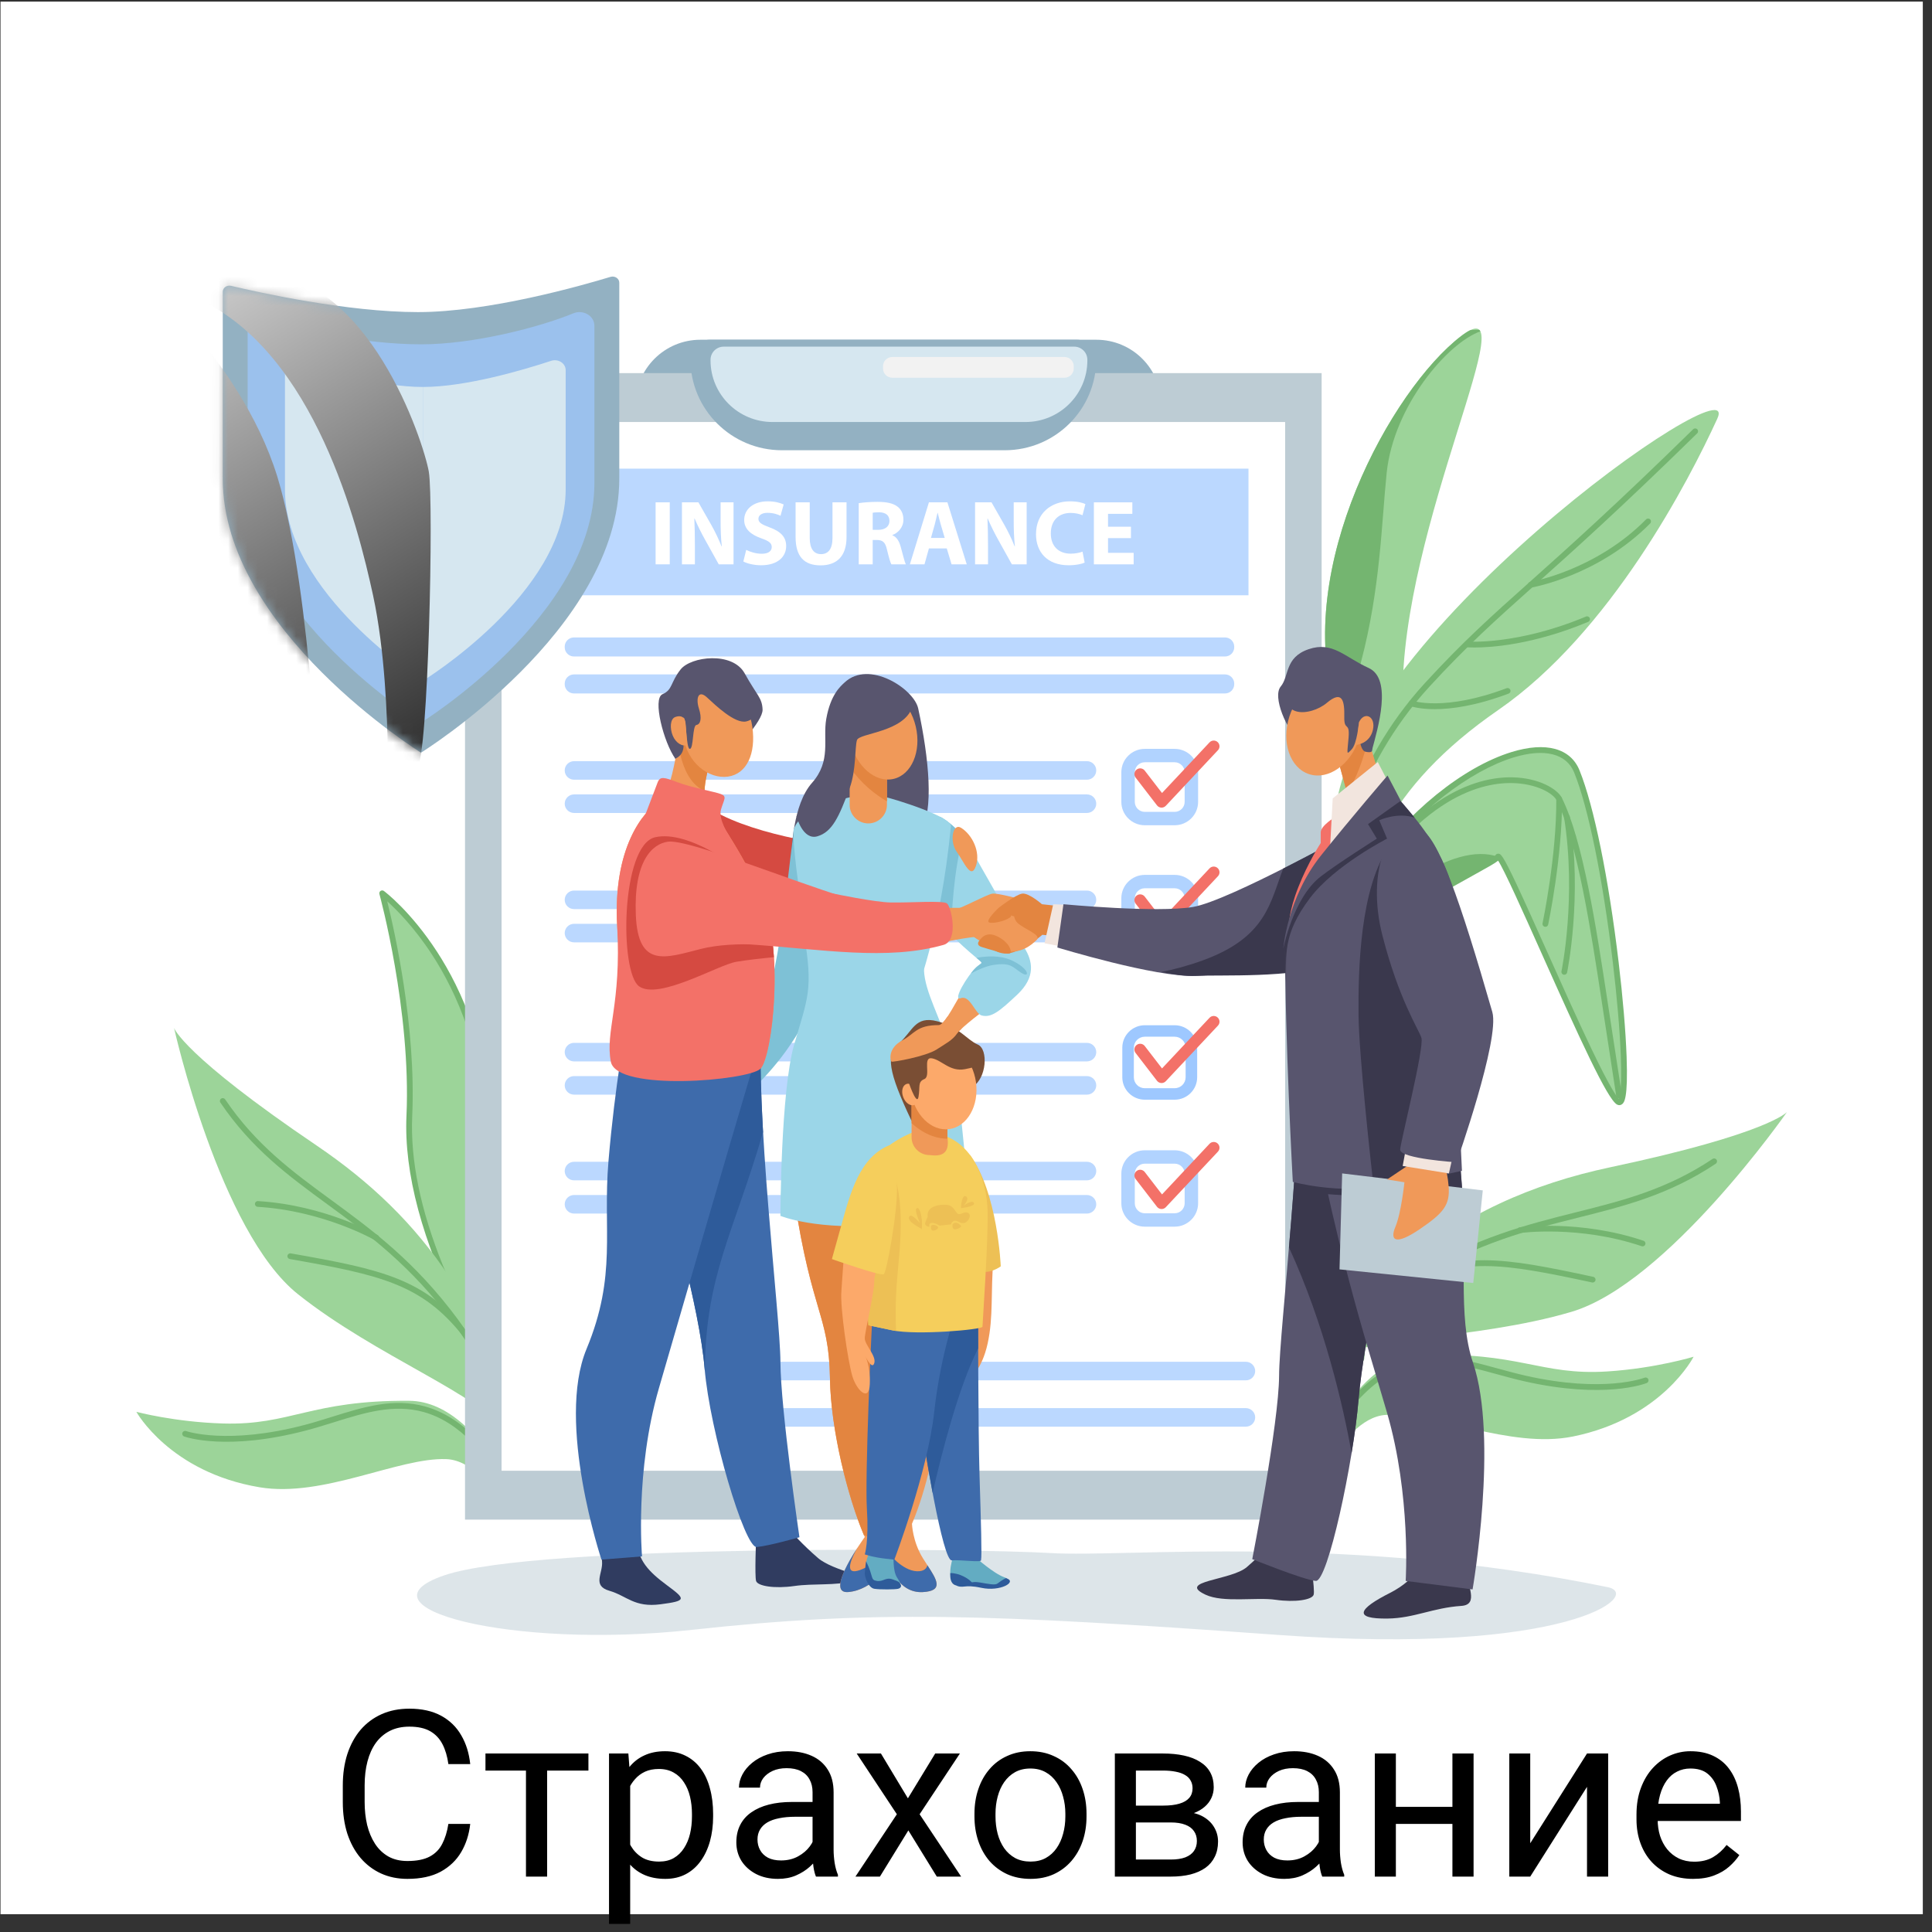 <svg width="199" height="199" viewBox="0 0 199 199" fill="none" xmlns="http://www.w3.org/2000/svg">
<rect x="0" y="0" width="199" height="199" fill="#333333" stroke="none"/>
<g clip-path="url(#clip0_897_23790)">
<path d="M198.053 0.167H0.053V197.167H198.053V0.167Z" fill="white"/>
<path d="M129.709 110.552C142.075 96.017 144.783 89.836 144.481 72.02C144.18 54.205 157.684 29.103 150.497 34.619C143.309 40.134 133.207 58.533 137.52 72.738C141.833 86.943 140.817 91.616 139.3 95.525C137.783 99.434 129.502 109.374 129.502 109.374L129.708 110.554L129.709 110.552Z" fill="#9CD499"/>
<path d="M137.252 100.941C137.292 100.882 137.333 100.822 137.372 100.763C137.968 99.33 140.985 91.937 141.24 88.484C141.524 84.652 138.177 75.782 140.182 68.201C142.187 60.62 142.294 53.915 142.83 48.708C143.539 41.834 149.086 35.33 152.481 34.13C152.45 34.069 152.414 34.019 152.372 33.977L151.464 33.997C151.196 34.123 150.875 34.328 150.497 34.618C143.309 40.133 133.207 58.532 137.52 72.737C141.833 86.942 140.817 91.615 139.3 95.524C138.891 96.578 137.989 98.073 136.891 99.691L137.251 100.942L137.252 100.941Z" fill="#74B570"/>
<path d="M127.408 130.956C136.014 110.514 137.326 102.958 137.507 84.674C137.688 66.389 179.809 36.734 176.887 43.122C173.966 49.51 165.868 65.161 154.336 73.123C142.805 81.086 139.689 89.357 138.721 98.776C137.753 108.194 129.732 128.452 129.732 128.452L127.662 131.911L127.408 130.957V130.956Z" fill="#9CD499"/>
<path d="M131.153 122.584C131.122 122.584 131.09 122.579 131.06 122.569C130.904 122.518 130.819 122.351 130.87 122.196C130.892 122.132 133.032 115.684 134.466 110.3C135.901 104.914 137.111 95.326 137.141 91.922C137.169 88.809 138.958 78.862 146.802 70.321C150.703 66.074 153.576 63.506 157.554 59.953C161.482 56.443 166.372 52.075 174.399 44.213C174.516 44.098 174.704 44.099 174.819 44.216C174.933 44.332 174.932 44.519 174.816 44.633C166.778 52.505 161.883 56.879 157.951 60.392C153.986 63.934 151.122 66.493 147.241 70.72C139.523 79.124 137.764 88.877 137.737 91.927C137.706 95.361 136.488 105.026 135.042 110.451C133.604 115.853 131.459 122.316 131.437 122.381C131.395 122.505 131.279 122.584 131.155 122.584H131.153Z" fill="#74B570"/>
<path d="M138.5 140.019C141.35 125.48 140.952 132.739 136.414 112.235C131.22 88.766 158.927 70.817 162.42 79.461C165.913 88.104 168.486 114.521 166.698 113.51C164.909 112.501 154.709 87.274 154.278 88.256C153.848 89.238 136.643 96.203 136.545 104.867C136.447 113.53 141.487 127.753 141.487 127.753L140.181 140.34L138.501 140.02L138.5 140.019Z" fill="#9CD499"/>
<path d="M140.213 140.251C140.194 140.251 140.176 140.249 140.158 140.246L138.478 139.926C138.401 139.911 138.332 139.866 138.288 139.801C138.243 139.736 138.227 139.656 138.242 139.579C138.572 137.899 138.863 136.486 139.098 135.35C139.943 131.252 139.88 127.372 138.908 123.71C138.247 121.219 137.342 117.808 136.124 112.299C135.21 108.168 135.255 103.976 136.259 99.839C137.144 96.192 138.748 92.663 141.025 89.349C144.931 83.666 150.692 78.998 155.706 77.457C159.225 76.376 161.773 77.066 162.695 79.351C164.18 83.026 165.685 90.409 166.722 99.102C167.156 102.748 167.448 106.203 167.544 108.83C167.704 113.19 167.279 113.56 167.098 113.717C166.941 113.854 166.736 113.873 166.551 113.768C165.553 113.205 162.711 106.978 158.806 98.243C156.906 93.992 154.945 89.606 154.312 88.651C153.981 88.922 153.288 89.31 151.928 90.061C147.055 92.751 136.915 98.347 136.84 104.87C136.744 113.381 141.716 127.513 141.766 127.655C141.78 127.696 141.785 127.74 141.781 127.784L140.51 139.987C140.501 140.07 140.459 140.145 140.392 140.194C140.34 140.232 140.278 140.252 140.214 140.252L140.213 140.251ZM138.882 139.401L139.951 139.605L141.183 127.788C140.818 126.742 136.151 113.184 136.245 104.863C136.323 97.997 146.667 92.287 151.638 89.543C152.78 88.913 153.859 88.317 154.01 88.124C154.067 88.006 154.181 87.933 154.31 87.933C154.314 87.933 154.319 87.933 154.323 87.933C154.567 87.933 154.752 87.984 156.204 91.068C157.058 92.883 158.17 95.371 159.347 98.004C160.841 101.345 162.534 105.131 163.931 108.049C165.738 111.825 166.464 112.906 166.753 113.184C166.858 112.927 167.069 111.996 166.945 108.748C166.845 106.125 166.551 102.69 166.119 99.075C165.089 90.475 163.603 83.185 162.143 79.573C161.349 77.61 159.066 77.045 155.879 78.025C147.143 80.709 132.858 94.802 136.702 112.174C137.918 117.67 138.821 121.075 139.481 123.561C140.476 127.312 140.542 131.282 139.678 135.471C139.446 136.595 139.185 137.86 138.881 139.403L138.882 139.401Z" fill="#74B570"/>
<path d="M129.975 111.581L130.172 111.392C130.194 109.527 130.292 107.692 130.504 106.011C129.885 109.126 129.975 111.581 129.975 111.581Z" fill="#74B570"/>
<path d="M138.377 98.642C137.764 99.841 137.343 101.109 137.059 102.374C140.002 95.161 153.255 89.6 154.179 88.544L154.35 88.273C149.72 86.526 141.522 92.487 138.376 98.642H138.377Z" fill="#74B570"/>
<path d="M166.768 113.138C166.623 113.138 166.497 113.034 166.475 112.887L165.252 104.924C165.174 104.418 165.096 103.902 165.017 103.381C163.881 95.937 162.466 86.674 160.33 82.424C159.985 81.739 158.292 80.704 155.752 80.657C152.296 80.593 145.452 82.368 138.5 94.987C138.421 95.129 138.241 95.183 138.097 95.104C137.954 95.025 137.901 94.846 137.98 94.703C145.082 81.811 152.175 79.999 155.763 80.066C158.58 80.119 160.44 81.322 160.86 82.16C163.038 86.493 164.401 95.418 165.603 103.292C165.682 103.814 165.761 104.328 165.838 104.835L167.061 112.798C167.086 112.96 166.974 113.11 166.812 113.135C166.798 113.137 166.782 113.138 166.767 113.138H166.768Z" fill="#74B570"/>
<path d="M161.126 100.402C161.106 100.402 161.085 100.4 161.064 100.396C160.904 100.363 160.801 100.206 160.835 100.046C160.85 99.972 162.398 92.416 161.105 84.212C161.079 84.05 161.19 83.899 161.352 83.874C161.515 83.849 161.666 83.958 161.692 84.12C163.002 92.434 161.431 100.091 161.416 100.167C161.387 100.306 161.263 100.402 161.126 100.402Z" fill="#74B570"/>
<path d="M159.176 95.464C159.157 95.464 159.136 95.462 159.115 95.457C158.955 95.424 158.852 95.267 158.885 95.108C158.9 95.039 160.347 88.119 160.299 82.294C160.298 82.13 160.43 81.997 160.594 81.996C160.759 81.996 160.892 82.127 160.893 82.29C160.941 88.18 159.481 95.161 159.466 95.231C159.437 95.37 159.314 95.465 159.176 95.465V95.464Z" fill="#74B570"/>
<path d="M157.661 60.531C157.519 60.531 157.393 60.429 157.369 60.284C157.343 60.123 157.451 59.971 157.613 59.944C157.679 59.933 164.351 58.771 169.547 53.5C169.662 53.384 169.85 53.382 169.967 53.496C170.084 53.611 170.086 53.798 169.971 53.914C164.635 59.328 157.779 60.516 157.711 60.527C157.694 60.53 157.678 60.531 157.661 60.531Z" fill="#74B570"/>
<path d="M151.886 66.694C151.45 66.694 151.198 66.677 151.154 66.673C150.991 66.66 150.869 66.517 150.882 66.354C150.895 66.192 151.038 66.071 151.202 66.084C151.252 66.088 156.338 66.444 163.359 63.506C163.51 63.443 163.684 63.514 163.748 63.663C163.811 63.814 163.74 63.987 163.589 64.05C157.909 66.427 153.553 66.694 151.887 66.694H151.886Z" fill="#74B570"/>
<path d="M147.774 73.046C146.174 73.046 145.351 72.755 145.283 72.729C145.13 72.672 145.052 72.503 145.108 72.349C145.166 72.197 145.337 72.119 145.49 72.175C145.521 72.186 148.762 73.306 155.183 70.888C155.337 70.83 155.508 70.907 155.567 71.06C155.625 71.213 155.548 71.383 155.394 71.441C151.986 72.725 149.454 73.045 147.775 73.045L147.774 73.046Z" fill="#74B570"/>
<path d="M56.737 150.419C56.521 149.767 41.45 130.657 42.162 114.943C42.66 103.939 39.365 92.011 39.365 92.011C39.365 92.011 50.07 99.993 50.399 117.446C50.602 128.188 50.261 131.295 50.948 134.249C51.635 137.204 57.825 151.073 57.825 151.073L56.737 150.418V150.419Z" fill="#9CD499"/>
<path d="M57.826 151.37C57.773 151.37 57.72 151.356 57.672 151.327L56.584 150.672C56.527 150.638 56.483 150.586 56.461 150.524C56.414 150.43 56.117 150.006 55.773 149.515C54.234 147.319 50.629 142.173 47.456 135.81C43.482 127.838 41.601 120.812 41.867 114.929C42.357 104.101 39.114 92.208 39.081 92.089C39.047 91.966 39.095 91.837 39.2 91.766C39.305 91.696 39.443 91.698 39.545 91.774C39.656 91.857 42.295 93.85 45.01 98.023C47.51 101.867 50.526 108.356 50.698 117.441C50.766 121.074 50.773 123.812 50.778 126.01C50.788 130.3 50.793 132.258 51.24 134.182C51.913 137.076 58.036 150.815 58.099 150.953C58.151 151.071 58.121 151.209 58.024 151.295C57.968 151.344 57.898 151.369 57.828 151.369L57.826 151.37ZM56.456 150.512C56.456 150.512 56.458 150.517 56.459 150.52C56.458 150.517 56.456 150.514 56.456 150.512ZM56.964 150.21L57.174 150.337C55.804 147.241 51.255 136.871 50.661 134.317C50.199 132.328 50.194 130.349 50.184 126.013C50.179 123.815 50.172 121.081 50.104 117.452C49.935 108.52 46.977 102.144 44.526 98.369C42.688 95.538 40.852 93.704 39.885 92.836C40.628 95.833 42.875 105.768 42.459 114.956C42.049 124.009 46.692 135.523 56.26 149.177C56.7 149.806 56.883 150.07 56.964 150.21Z" fill="#74B570"/>
<path d="M51.876 147.456C52.444 148.483 52.942 150.255 53.363 152.266H54.362C50.907 135.386 43.676 125.481 32.584 117.971C18.847 108.672 17.928 105.884 17.928 105.884C17.928 105.884 22.615 126.873 30.69 133.305C38.764 139.737 49.874 143.839 51.877 147.456H51.876Z" fill="#9CD499"/>
<path d="M45.985 150.293C47.338 150.348 48.607 151.143 49.734 152.265H52.059C49.504 147.908 46.168 144.311 42.14 144.284C31.974 144.213 29.95 146.828 22.967 146.622C17.984 146.475 14.045 145.421 14.045 145.421C14.045 145.421 17.493 151.649 26.747 153.194C33.289 154.286 41.091 150.095 45.986 150.293H45.985Z" fill="#9CD499"/>
<path d="M54.668 154.348C54.533 154.348 54.41 154.255 54.379 154.118C52.773 147.052 50.107 140.866 46.672 136.229C42.3 130.329 37.935 127.133 33.715 124.043C29.712 121.112 25.933 118.344 22.699 113.567C22.607 113.433 22.644 113.248 22.779 113.158C22.915 113.067 23.1 113.103 23.191 113.237C26.367 117.928 30.108 120.667 34.066 123.567C38.322 126.684 42.724 129.907 47.149 135.88C50.683 140.648 53.31 146.74 54.957 153.988C54.994 154.147 54.893 154.305 54.734 154.342C54.712 154.346 54.689 154.349 54.668 154.349V154.348Z" fill="#74B570"/>
<path d="M53.721 155.538C53.616 155.538 53.514 155.482 53.46 155.385C50.278 149.586 47.16 146.428 43.645 145.444C40.545 144.576 37.539 145.514 34.356 146.508C33.453 146.79 32.52 147.081 31.584 147.328C23.384 149.494 19.144 148.022 18.967 147.959C18.813 147.903 18.734 147.733 18.789 147.581C18.845 147.427 19.016 147.348 19.169 147.403C19.211 147.418 23.432 148.87 31.43 146.757C32.353 146.513 33.281 146.224 34.177 145.943C37.446 144.923 40.533 143.959 43.804 144.875C47.483 145.905 50.717 149.155 53.98 155.102C54.058 155.245 54.005 155.425 53.861 155.503C53.815 155.528 53.767 155.539 53.719 155.539L53.721 155.538Z" fill="#74B570"/>
<path d="M38.765 127.781C38.715 127.781 38.663 127.768 38.615 127.741C38.563 127.71 33.322 124.714 26.537 124.305C26.373 124.295 26.248 124.155 26.258 123.992C26.268 123.829 26.41 123.704 26.573 123.715C33.505 124.133 38.862 127.199 38.916 127.229C39.057 127.311 39.105 127.492 39.022 127.633C38.967 127.728 38.868 127.78 38.766 127.78L38.765 127.781Z" fill="#74B570"/>
<path d="M47.926 137.741C47.838 137.741 47.751 137.703 47.693 137.628C43.474 132.27 39.173 131.32 29.849 129.683C29.687 129.655 29.579 129.502 29.608 129.34C29.637 129.179 29.791 129.072 29.953 129.101C39.433 130.765 43.808 131.733 48.161 137.264C48.262 137.392 48.239 137.578 48.11 137.678C48.056 137.721 47.992 137.741 47.927 137.741H47.926Z" fill="#74B570"/>
<path d="M125.961 155.433C137.489 132.74 149.651 123.669 165.901 120.222C182.151 116.776 184.062 114.541 184.062 114.541C184.062 114.541 171.75 132.212 161.831 135.131C151.913 138.051 140.069 137.671 136.841 140.268C133.612 142.864 127.686 154.355 127.686 154.355L125.688 155.91L125.96 155.432L125.961 155.433Z" fill="#9CD499"/>
<path d="M131.326 163.428C131.227 163.006 136.17 140.028 146.327 139.598C156.485 139.17 158.6 141.711 165.572 141.26C170.546 140.938 174.445 139.746 174.445 139.746C174.445 139.746 171.221 146.09 162.028 147.961C155.527 149.284 147.582 145.369 142.697 145.74C137.811 146.11 134.37 156.129 134.37 156.129L133.042 161.382L131.325 163.428H131.326Z" fill="#9CD499"/>
<path d="M126.59 154.348C126.549 154.348 126.507 154.34 126.468 154.322C126.318 154.255 126.252 154.08 126.319 153.931C126.336 153.893 128.066 150.115 131.289 145.47C134.267 141.178 139.169 135.24 145.614 131.328C151.98 127.462 157.279 126.133 162.404 124.848C167.172 123.652 171.674 122.522 176.396 119.373C176.533 119.282 176.717 119.318 176.808 119.454C176.899 119.59 176.863 119.773 176.727 119.864C171.92 123.07 167.369 124.211 162.549 125.42C157.468 126.695 152.214 128.014 145.924 131.832C139.573 135.69 134.73 141.554 131.786 145.796C128.589 150.4 126.878 154.138 126.861 154.175C126.811 154.284 126.703 154.349 126.59 154.349V154.348Z" fill="#74B570"/>
<path d="M132.672 156.818C132.635 156.818 132.599 156.811 132.563 156.797C132.411 156.737 132.335 156.566 132.396 156.414C135.882 147.632 139.403 142.646 143.478 140.722C147.126 139 150.632 139.96 154.342 140.976C155.248 141.224 156.186 141.48 157.116 141.692C165.207 143.527 169.352 141.923 169.392 141.906C169.545 141.845 169.718 141.918 169.779 142.069C169.841 142.221 169.767 142.393 169.615 142.455C169.441 142.524 165.256 144.145 156.984 142.269C156.041 142.056 155.098 141.797 154.185 141.547C150.583 140.561 147.182 139.63 143.732 141.257C139.801 143.112 136.375 147.997 132.947 156.632C132.901 156.748 132.789 156.819 132.671 156.819L132.672 156.818Z" fill="#74B570"/>
<path d="M169.189 128.377C169.157 128.377 169.126 128.372 169.094 128.361C162.656 126.188 156.666 126.992 156.606 127.001C156.444 127.023 156.293 126.911 156.27 126.75C156.248 126.588 156.361 126.438 156.523 126.416C156.584 126.407 162.708 125.582 169.285 127.802C169.44 127.854 169.524 128.022 169.471 128.176C169.43 128.299 169.314 128.377 169.19 128.377H169.189Z" fill="#74B570"/>
<path d="M144.301 132.781C144.198 132.781 144.098 132.728 144.043 132.632C143.962 132.49 144.011 132.31 144.154 132.229C150.284 128.746 154.702 129.494 164.111 131.518C164.272 131.553 164.374 131.71 164.339 131.87C164.304 132.029 164.147 132.131 163.986 132.096C154.73 130.106 150.389 129.368 144.448 132.743C144.401 132.77 144.351 132.782 144.301 132.783V132.781Z" fill="#74B570"/>
<path d="M65.473 41.634H119.601C119.601 37.967 116.613 34.994 112.927 34.994H72.147C68.462 34.994 65.474 37.967 65.474 41.634H65.473Z" fill="#93B1C2"/>
<path d="M136.132 38.432H47.898V156.524H136.132V38.432Z" fill="#BDCCD4"/>
<path d="M132.371 43.468H51.662V151.489H132.371V43.468Z" fill="white"/>
<path opacity="0.7" d="M59.119 65.658H126.176C126.703 65.658 127.129 66.084 127.129 66.607V66.672C127.129 67.196 126.702 67.62 126.176 67.62H59.119C58.593 67.62 58.166 67.195 58.166 66.672V66.607C58.166 66.083 58.594 65.658 59.119 65.658Z" fill="#9EC8FF"/>
<path opacity="0.7" d="M59.119 69.466H126.176C126.703 69.466 127.129 69.892 127.129 70.415V70.48C127.129 71.004 126.702 71.428 126.176 71.428H59.119C58.593 71.428 58.166 71.003 58.166 70.48V70.415C58.166 69.891 58.594 69.466 59.119 69.466Z" fill="#9EC8FF"/>
<path opacity="0.7" d="M111.956 80.312H59.126C58.598 80.312 58.166 79.882 58.166 79.356C58.166 78.831 58.599 78.401 59.126 78.401H111.956C112.484 78.401 112.916 78.831 112.916 79.356C112.916 79.882 112.483 80.312 111.956 80.312Z" fill="#9EC8FF"/>
<path opacity="0.7" d="M111.956 83.737H59.126C58.598 83.737 58.166 83.306 58.166 82.781C58.166 82.256 58.599 81.826 59.126 81.826H111.956C112.484 81.826 112.916 82.256 112.916 82.781C112.916 83.306 112.483 83.737 111.956 83.737Z" fill="#9EC8FF"/>
<path opacity="0.7" d="M111.956 93.64H59.126C58.598 93.64 58.166 93.21 58.166 92.684C58.166 92.159 58.599 91.729 59.126 91.729H111.956C112.484 91.729 112.916 92.159 112.916 92.684C112.916 93.21 112.483 93.64 111.956 93.64Z" fill="#9EC8FF"/>
<path opacity="0.7" d="M111.956 97.064H59.126C58.598 97.064 58.166 96.633 58.166 96.108C58.166 95.583 58.599 95.153 59.126 95.153H111.956C112.484 95.153 112.916 95.583 112.916 96.108C112.916 96.633 112.483 97.064 111.956 97.064Z" fill="#9EC8FF"/>
<path opacity="0.7" d="M111.956 109.327H59.126C58.598 109.327 58.166 108.897 58.166 108.372C58.166 107.847 58.599 107.416 59.126 107.416H111.956C112.484 107.416 112.916 107.847 112.916 108.372C112.916 108.897 112.483 109.327 111.956 109.327Z" fill="#9EC8FF"/>
<path opacity="0.7" d="M111.956 112.751H59.126C58.598 112.751 58.166 112.32 58.166 111.795C58.166 111.27 58.599 110.84 59.126 110.84H111.956C112.484 110.84 112.916 111.27 112.916 111.795C112.916 112.32 112.483 112.751 111.956 112.751Z" fill="#9EC8FF"/>
<path opacity="0.7" d="M111.956 121.577H59.126C58.598 121.577 58.166 121.146 58.166 120.621C58.166 120.096 58.599 119.666 59.126 119.666H111.956C112.484 119.666 112.916 120.096 112.916 120.621C112.916 121.146 112.483 121.577 111.956 121.577Z" fill="#9EC8FF"/>
<path opacity="0.7" d="M111.956 125H59.126C58.598 125 58.166 124.57 58.166 124.045C58.166 123.52 58.599 123.089 59.126 123.089H111.956C112.484 123.089 112.916 123.52 112.916 124.045C112.916 124.57 112.483 125 111.956 125Z" fill="#9EC8FF"/>
<path opacity="0.7" d="M128.327 142.178H75.497C74.969 142.178 74.537 141.747 74.537 141.222C74.537 140.697 74.97 140.267 75.497 140.267H128.327C128.855 140.267 129.287 140.697 129.287 141.222C129.287 141.747 128.854 142.178 128.327 142.178Z" fill="#9EC8FF"/>
<path opacity="0.7" d="M128.327 146.95H75.497C74.969 146.95 74.537 146.52 74.537 145.995C74.537 145.47 74.97 145.039 75.497 145.039H128.327C128.855 145.039 129.287 145.47 129.287 145.995C129.287 146.52 128.854 146.95 128.327 146.95Z" fill="#9EC8FF"/>
<g opacity="0.8">
<path d="M120.989 85.003H117.92C116.585 85.003 115.5 83.924 115.5 82.596V79.543C115.5 78.215 116.585 77.135 117.92 77.135H120.989C122.323 77.135 123.408 78.215 123.408 79.543V82.596C123.408 83.924 122.323 85.003 120.989 85.003ZM117.92 78.514C117.349 78.514 116.886 78.975 116.886 79.543V82.596C116.886 83.163 117.349 83.624 117.92 83.624H120.989C121.559 83.624 122.022 83.163 122.022 82.596V79.543C122.022 78.975 121.559 78.514 120.989 78.514H117.92Z" fill="#9EC8FF"/>
</g>
<g opacity="0.8">
<path d="M120.989 97.982H117.92C116.585 97.982 115.5 96.902 115.5 95.575V92.521C115.5 91.193 116.585 90.114 117.92 90.114H120.989C122.323 90.114 123.408 91.193 123.408 92.521V95.575C123.408 96.902 122.323 97.982 120.989 97.982ZM117.92 91.493C117.349 91.493 116.886 91.954 116.886 92.521V95.575C116.886 96.142 117.349 96.603 117.92 96.603H120.989C121.559 96.603 122.022 96.142 122.022 95.575V92.521C122.022 91.954 121.559 91.493 120.989 91.493H117.92Z" fill="#9EC8FF"/>
</g>
<path d="M119.646 83.187C119.636 83.187 119.627 83.187 119.617 83.187C119.443 83.178 119.28 83.094 119.174 82.957L116.969 80.093C116.769 79.834 116.818 79.463 117.078 79.265C117.339 79.066 117.711 79.115 117.911 79.374L119.69 81.683L124.583 76.467C124.806 76.229 125.183 76.216 125.422 76.439C125.662 76.662 125.675 77.036 125.451 77.274L120.079 83C119.966 83.12 119.809 83.188 119.645 83.188L119.646 83.187Z" fill="#F37168"/>
<path d="M119.646 96.165C119.636 96.165 119.627 96.165 119.617 96.165C119.443 96.157 119.28 96.073 119.174 95.935L116.969 93.072C116.769 92.812 116.818 92.441 117.078 92.243C117.339 92.045 117.711 92.094 117.911 92.353L119.69 94.661L124.583 89.446C124.806 89.207 125.183 89.195 125.422 89.417C125.662 89.64 125.675 90.014 125.451 90.252L120.079 95.978C119.966 96.099 119.809 96.166 119.645 96.166L119.646 96.165Z" fill="#F37168"/>
<path d="M120.989 113.272H117.92C116.641 113.272 115.6 112.237 115.6 110.963V107.91C115.6 106.637 116.64 105.601 117.92 105.601H120.989C122.268 105.601 123.31 106.636 123.31 107.91V110.963C123.31 112.236 122.269 113.272 120.989 113.272ZM117.92 106.783C117.295 106.783 116.788 107.288 116.788 107.91V110.963C116.788 111.585 117.295 112.09 117.92 112.09H120.989C121.614 112.09 122.122 111.585 122.122 110.963V107.91C122.122 107.288 121.614 106.783 120.989 106.783H117.92Z" fill="#9EC8FF"/>
<g opacity="0.8">
<path d="M120.989 126.349H117.92C116.585 126.349 115.5 125.269 115.5 123.941V120.888C115.5 119.56 116.585 118.481 117.92 118.481H120.989C122.323 118.481 123.408 119.56 123.408 120.888V123.941C123.408 125.269 122.323 126.349 120.989 126.349ZM117.92 119.86C117.349 119.86 116.886 120.321 116.886 120.888V123.941C116.886 124.509 117.349 124.97 117.92 124.97H120.989C121.559 124.97 122.022 124.509 122.022 123.941V120.888C122.022 120.321 121.559 119.86 120.989 119.86H117.92Z" fill="#9EC8FF"/>
</g>
<path d="M119.646 111.554C119.636 111.554 119.627 111.554 119.617 111.554C119.443 111.545 119.28 111.462 119.174 111.324L116.969 108.46C116.769 108.201 116.818 107.83 117.078 107.632C117.339 107.434 117.711 107.482 117.911 107.741L119.69 110.05L124.583 104.834C124.806 104.596 125.183 104.583 125.422 104.806C125.662 105.029 125.675 105.403 125.451 105.641L120.079 111.367C119.966 111.487 119.809 111.555 119.645 111.555L119.646 111.554Z" fill="#F37168"/>
<path d="M119.646 124.532C119.636 124.532 119.627 124.532 119.617 124.532C119.443 124.524 119.28 124.44 119.174 124.302L116.969 121.439C116.769 121.179 116.818 120.808 117.078 120.61C117.339 120.411 117.711 120.46 117.911 120.719L119.69 123.028L124.583 117.813C124.806 117.574 125.183 117.562 125.422 117.784C125.662 118.007 125.675 118.381 125.451 118.619L120.079 124.345C119.966 124.465 119.809 124.533 119.645 124.533L119.646 124.532Z" fill="#F37168"/>
<path d="M103.486 46.377H80.546C75.338 46.377 71.115 42.176 71.115 36.994C71.115 35.888 72.015 34.993 73.126 34.993H110.905C112.016 34.993 112.916 35.888 112.916 36.994C112.916 42.176 108.694 46.377 103.485 46.377H103.486Z" fill="#93B1C2"/>
<path d="M74.547 35.704H110.64C111.392 35.704 112.001 36.311 112.001 37.059V37.119C112.001 40.623 109.142 43.468 105.62 43.468H79.567C76.045 43.468 73.186 40.623 73.186 37.119V37.059C73.186 36.311 73.795 35.705 74.546 35.705L74.547 35.704Z" fill="#D6E7F0"/>
<path opacity="0.7" d="M128.597 48.272H55.434V61.315H128.597V48.272Z" fill="#9EC8FF"/>
<path d="M68.987 51.741V58.128H67.529V51.741H68.987Z" fill="white"/>
<path d="M70.242 58.128V51.741H71.937L73.271 54.081C73.652 54.754 74.033 55.55 74.318 56.27H74.347C74.252 55.427 74.223 54.564 74.223 53.608V51.741H75.556V58.128H74.033L72.662 55.664C72.281 54.982 71.862 54.157 71.547 53.409L71.518 53.418C71.556 54.262 71.576 55.162 71.576 56.205V58.129H70.242V58.128Z" fill="white"/>
<path d="M76.862 56.64C77.252 56.839 77.852 57.038 78.472 57.038C79.138 57.038 79.491 56.764 79.491 56.347C79.491 55.93 79.186 55.721 78.415 55.447C77.347 55.077 76.653 54.489 76.653 53.561C76.653 52.472 77.567 51.638 79.081 51.638C79.805 51.638 80.338 51.789 80.719 51.96L80.396 53.125C80.138 53.002 79.681 52.822 79.052 52.822C78.424 52.822 78.119 53.106 78.119 53.437C78.119 53.845 78.481 54.024 79.31 54.337C80.443 54.754 80.977 55.342 80.977 56.242C80.977 57.313 80.148 58.223 78.386 58.223C77.652 58.223 76.929 58.034 76.566 57.835L76.861 56.641L76.862 56.64Z" fill="white"/>
<path d="M83.404 51.741V55.418C83.404 56.517 83.823 57.077 84.567 57.077C85.31 57.077 85.748 56.546 85.748 55.418V51.741H87.195V55.323C87.195 57.294 86.195 58.233 84.519 58.233C82.843 58.233 81.947 57.343 81.947 55.305V51.742H83.404V51.741Z" fill="white"/>
<path d="M88.453 51.827C88.919 51.751 89.615 51.694 90.387 51.694C91.339 51.694 92.005 51.836 92.463 52.196C92.844 52.499 93.053 52.945 93.053 53.533C93.053 54.347 92.472 54.907 91.919 55.106V55.134C92.367 55.315 92.614 55.741 92.776 56.328C92.977 57.048 93.176 57.883 93.3 58.129H91.814C91.709 57.949 91.557 57.427 91.367 56.641C91.195 55.846 90.919 55.628 90.328 55.618H89.89V58.129H88.451V51.827H88.453ZM89.892 54.575H90.463C91.186 54.575 91.615 54.214 91.615 53.656C91.615 53.069 91.215 52.774 90.548 52.765C90.196 52.765 89.996 52.794 89.891 52.813V54.575H89.892Z" fill="white"/>
<path d="M95.681 56.489L95.224 58.128H93.719L95.681 51.741H97.586L99.577 58.128H98.014L97.519 56.489H95.681ZM97.309 55.408L96.909 54.053C96.796 53.673 96.681 53.2 96.586 52.821H96.567C96.472 53.2 96.377 53.682 96.272 54.053L95.891 55.408H97.311H97.309Z" fill="white"/>
<path d="M100.434 58.128V51.741H102.128L103.462 54.081C103.843 54.754 104.224 55.55 104.509 56.27H104.538C104.443 55.427 104.414 54.564 104.414 53.608V51.741H105.748V58.128H104.224L102.853 55.664C102.472 54.982 102.053 54.157 101.738 53.409L101.71 53.418C101.747 54.262 101.767 55.162 101.767 56.205V58.129H100.434V58.128Z" fill="white"/>
<path d="M111.72 57.949C111.454 58.081 110.854 58.223 110.073 58.223C107.853 58.223 106.711 56.849 106.711 55.03C106.711 52.85 108.273 51.638 110.216 51.638C110.968 51.638 111.539 51.789 111.797 51.922L111.502 53.069C111.207 52.946 110.797 52.832 110.283 52.832C109.13 52.832 108.236 53.524 108.236 54.945C108.236 56.225 108.998 57.029 110.293 57.029C110.731 57.029 111.216 56.935 111.503 56.821L111.721 57.949H111.72Z" fill="white"/>
<path d="M116.491 55.428H114.129V56.944H116.768V58.129H112.672V51.742H116.634V52.927H114.129V54.254H116.491V55.429V55.428Z" fill="white"/>
<path d="M109.645 36.772H91.906C91.38 36.772 90.953 37.197 90.953 37.721V37.958C90.953 38.482 91.38 38.907 91.906 38.907H109.645C110.172 38.907 110.599 38.482 110.599 37.958V37.721C110.599 37.197 110.172 36.772 109.645 36.772Z" fill="#F2F2F2"/>
<path opacity="0.5" d="M165.591 163.479C138.504 157.935 116.01 160.441 108.224 159.968C100.438 159.496 55.306 159.016 45.771 162.26C36.236 165.504 52.462 169.931 71.285 167.876C90.108 165.82 101.685 166.237 131.652 168.401C161.619 170.564 169.294 164.238 165.591 163.479Z" fill="#BDCCD4"/>
<path d="M72.606 82.941C76.672 85.862 85.407 87.136 88.192 87.286C90.978 87.435 86.646 95.077 86.646 95.077C86.646 95.077 79.157 95.976 75.618 95.077C72.078 94.178 72.606 82.941 72.606 82.941Z" fill="#D54A41"/>
<path d="M65.628 158.708C65.678 160.706 66.823 161.894 68.69 163.278C70.648 164.728 70.748 164.888 68.038 165.244C65.327 165.601 64.574 164.378 62.767 163.853C60.96 163.328 62.114 162.055 62.013 160.856C61.913 159.658 61.742 157.71 61.742 157.71L65.628 158.709V158.708Z" fill="#303C60"/>
<path d="M81.441 157.709C81.441 157.709 82.646 159.097 84.253 160.476C85.86 161.855 89.926 162.325 87.968 162.839C86.01 163.353 83.816 163.075 81.801 163.364C79.785 163.653 78.028 163.373 77.877 162.839C77.727 162.305 77.877 158.509 77.877 158.509L81.441 157.71V157.709Z" fill="#303C60"/>
<path d="M86.989 70.302C89.508 67.922 94.141 70.956 94.577 72.974C95.701 78.164 96.198 83.53 94.831 85.639C93.463 87.747 81.288 89.073 81.437 88.325C81.585 87.576 81.619 82.918 83.636 80.64C85.652 78.362 84.736 76.161 85.105 74.057C85.549 71.527 86.584 70.683 86.988 70.302H86.989Z" fill="#58556E"/>
<path d="M81.785 85.472C80.927 91.52 80.098 102.907 77.614 105.68C75.129 108.451 73.746 115.062 73.746 115.062C73.746 115.062 81.776 110.698 85.063 99.971C86.093 96.605 83.578 88.747 82.968 87.998C82.358 87.248 81.785 85.471 81.785 85.471V85.472Z" fill="#7EC1D6"/>
<path d="M99.187 102.082C98.691 102.682 97.362 105.587 96.687 105.587C94.391 105.587 94.221 106.483 92.976 107.139C91.376 107.982 91.715 109.275 91.828 109.35C91.94 109.424 95.345 108.831 96.488 108.09C97.438 107.474 98.112 107.139 98.574 106.465C99.038 105.79 101.656 103.842 101.656 103.842L99.187 102.082Z" fill="#F09959"/>
<path d="M96.863 84.141C99.186 85.538 99.613 86.836 101.897 90.782C104.181 94.728 104.583 96.152 105.486 97.575C106.39 98.998 106.691 100.646 104.783 102.445C102.96 104.163 102.11 104.863 101.11 104.595C100.437 104.414 99.904 102.461 98.968 102.815C98.031 103.169 99.688 100.422 100.541 99.647C101.006 99.226 101.193 99.258 101.043 99.065C100.892 98.873 98.031 96.751 95.646 93.678C93.261 90.607 96.862 84.141 96.862 84.141L96.863 84.141Z" fill="#9BD6E8"/>
<path d="M104.156 98.899C103.026 98.393 101.613 98.465 100.575 98.661C100.842 98.885 101.01 99.024 101.044 99.066C101.194 99.258 101.006 99.226 100.542 99.648C100.377 99.798 100.182 100.021 99.982 100.281C100.773 99.864 101.64 99.489 102.35 99.386C104.156 99.124 104.27 99.611 105.211 100.211C106.152 100.81 106.002 99.724 104.156 98.9V98.899Z" fill="#7EC1D6"/>
<path d="M99.2 86.233C98.577 85.386 97.915 84.774 96.864 84.142C96.864 84.142 93.264 90.608 95.648 93.68C96.405 94.655 97.21 95.534 97.96 96.287C98.009 94.217 98.228 89.591 99.2 86.233Z" fill="#7EC1D6"/>
<path d="M88.021 82.005C84.908 82.704 82.397 83.618 81.754 85.414C81.442 86.286 83.248 100.672 85.055 102.27C88.543 105.356 94.291 102.47 94.291 102.47C94.291 102.47 96.902 96.003 97.938 85.145C98.207 84.166 91.983 82.243 90.979 82.043C89.975 81.844 88.022 82.006 88.022 82.006L88.021 82.005Z" fill="#9BD6E8"/>
<path d="M89.07 158.32C89.07 158.32 84.805 164.192 87.365 163.985C89.925 163.777 91.596 161.155 91.596 161.155C91.596 161.155 92.486 164.128 95.045 163.99C97.605 163.852 96.16 162.293 95.045 160.475C93.99 158.757 93.935 156.956 93.935 156.956L89.069 158.32H89.07Z" fill="#F09959"/>
<path d="M89.436 84.814C88.38 84.814 87.516 83.954 87.516 82.903V75.786C87.516 74.735 88.38 73.876 89.436 73.876C90.493 73.876 91.356 74.736 91.356 75.786V82.903C91.356 83.954 90.492 84.814 89.436 84.814Z" fill="#F09959"/>
<path d="M89.436 73.876C88.38 73.876 87.516 74.736 87.516 75.786V79.008C88.759 80.783 90.214 81.88 91.356 82.532V75.786C91.356 74.735 90.492 73.876 89.436 73.876Z" fill="#E38540"/>
<path d="M94.325 74.832C94.925 77.379 93.903 79.794 92.042 80.228C90.181 80.662 88.186 78.951 87.586 76.405C86.986 73.859 88.008 71.444 89.869 71.01C91.73 70.575 93.725 72.287 94.325 74.832Z" fill="#F09959"/>
<path d="M85.487 101.414C85.487 101.414 79.501 105.908 81.421 120.629C83.34 135.35 85.374 134.9 85.487 141.979C85.599 149.058 88.649 158.834 90.456 160.745C92.263 162.655 96.701 152.415 96.701 143.324C96.701 138.013 96.704 135.461 97.946 127.146C99.188 118.83 98.927 106.694 93.957 101.413C88.987 96.131 85.487 101.413 85.487 101.413V101.414Z" fill="#F09959"/>
<path d="M90.336 134.334C90.331 130.85 89.171 123.447 89.436 113.212L81.801 123.336C83.601 135.321 85.383 135.363 85.487 141.979C85.573 147.343 87.345 154.255 88.984 158.12C90.049 158.5 90.765 158.947 90.955 159.508C91.209 160.258 91.377 160.675 91.477 160.795C91.513 160.773 91.549 160.747 91.586 160.719C91.673 160.092 91.217 156.893 90.716 152.238C89.87 144.369 90.341 137.816 90.336 134.333V134.334Z" fill="#E38540"/>
<path d="M82.798 96.156C83.793 101.975 83.196 102.762 81.8 107.594C80.406 112.426 80.387 125.237 80.387 125.237C80.387 125.237 84.171 126.81 91.493 126.136C98.815 125.462 99.831 124.675 99.831 124.675C99.831 124.675 98.999 112.202 97.946 108.494C96.894 104.785 95.25 102.25 95.168 99.865C95.087 97.481 82.798 96.156 82.798 96.156V96.156Z" fill="#9BD6E8"/>
<path d="M87.365 163.985C89.925 163.777 91.596 161.155 91.596 161.155C91.596 161.155 92.485 164.128 95.045 163.99C97.243 163.871 96.489 162.705 95.525 161.227C95.437 161.559 95.164 161.87 94.442 161.842C92.93 161.784 91.509 159.956 91.509 159.956C91.509 159.956 88.87 161.979 87.891 161.834C86.913 161.691 88.367 159.348 88.368 159.346C87.278 161.02 85.486 164.136 87.363 163.984L87.365 163.985Z" fill="#3E6BAB"/>
<path d="M102.327 129.688C102.026 133.06 102.34 135.607 101.731 138.379C101.123 141.15 99.841 142.05 99.841 142.05L98.713 129.089L102.327 129.688Z" fill="#F09959"/>
<path d="M93.894 115.454C91.46 110.322 91.221 108.637 92.614 107.438C94.007 106.239 94.233 104.591 96.529 105.19C98.826 105.789 99.579 107.1 100.708 107.588C101.838 108.074 101.612 111.109 100.182 111.932C98.751 112.757 93.894 115.454 93.894 115.454Z" fill="#7A4E34"/>
<path d="M92.044 160.195C92.044 160.195 91.944 161.752 92.376 162.452C92.809 163.153 93.13 163.471 91.496 163.503C89.863 163.534 89.415 163.121 89.287 162.133C89.159 161.145 89.175 160.848 89.407 160.249C89.639 159.648 92.044 160.194 92.044 160.194V160.195Z" fill="#63ACC2"/>
<path d="M100.52 160.442C100.52 160.442 102.365 162.09 103.457 162.465C104.549 162.839 103.017 163.664 101.089 163.252C99.16 162.84 99.315 163.402 98.336 162.952C97.357 162.503 98.254 160.112 98.254 160.112L100.519 160.444L100.52 160.442Z" fill="#63ACC2"/>
<path d="M100.745 134.633C100.745 134.633 100.745 147.144 100.895 152.013C101.046 156.883 101.147 160.179 101.049 160.72C101.007 160.948 98.934 160.646 98.03 160.72C97.126 160.795 95.213 149.541 94.419 143.473C93.625 137.404 93.289 132.985 93.289 132.985L100.744 134.633H100.745Z" fill="#3E6BAB"/>
<path d="M94.419 143.473C94.793 146.33 95.415 150.336 96.063 153.767C96.954 149.855 98.71 142.905 100.752 138.886C100.744 136.411 100.744 134.633 100.744 134.633L96.064 133.597C95.152 133.767 94.248 133.934 93.383 134.094C93.531 135.772 93.862 139.217 94.419 143.472V143.473Z" fill="#2E5B9A"/>
<path d="M90.053 131.936C89.677 138.079 89.093 152.243 89.291 155.385C89.507 158.794 89.074 160.105 89.074 160.105C89.074 160.105 89.903 160.404 91.258 160.554L92.118 160.648C92.118 160.648 95.55 151.639 96.228 145.42C96.906 139.202 98.713 134.332 98.713 134.332L90.053 131.935V131.936Z" fill="#3E6BAB"/>
<path d="M99.865 118.902C102.779 122.796 103.08 130.438 103.08 130.438C103.08 130.438 101.891 131.337 100.754 130.887C99.616 130.438 99.865 118.901 99.865 118.901V118.902Z" fill="#EDC055"/>
<path d="M96.755 116.838C100.219 117.626 101.65 121.597 101.725 124.743C101.8 127.889 101.198 136.355 101.198 136.655C101.198 136.954 94.422 137.554 91.937 137.029L89.452 136.505C89.452 136.505 88.774 123.994 89.452 120.922C90.13 117.851 94.572 116.428 94.572 116.428L96.756 116.838H96.755Z" fill="#F5CE5C"/>
<path d="M95.554 125.344C95.365 124.202 96.902 124.014 97.583 124.108C98.264 124.202 98.427 124.951 98.713 125.045C98.999 125.138 99.394 124.701 99.752 124.957C100.11 125.213 99.696 125.944 99.244 125.981C98.793 126.019 98.529 125.576 98.209 125.779C97.889 125.981 98.021 126.112 97.964 126.112C97.908 126.112 96.778 126.243 96.778 126.243C96.778 126.243 96.289 125.925 95.95 125.963C95.611 126 95.739 126.356 95.739 126.356C95.739 126.356 95.177 126.318 95.309 125.925C95.441 125.532 95.554 125.344 95.554 125.344Z" fill="#EDC055"/>
<path d="M98.114 126.112C98.458 125.733 98.811 126.094 98.962 126.225C99.112 126.356 98.695 126.615 98.36 126.618C98.023 126.622 98.115 126.112 98.115 126.112H98.114Z" fill="#EDC055"/>
<path d="M95.892 126.356C95.855 126.075 96.419 126.131 96.589 126.356C96.759 126.58 96.213 126.805 96.044 126.749C95.875 126.693 95.893 126.356 95.893 126.356H95.892Z" fill="#EDC055"/>
<path d="M94.951 126.618C94.913 126.505 93.464 125.906 93.633 125.363C93.802 124.82 94.763 125.99 94.763 125.99C94.763 125.99 94.104 124.557 94.443 124.445C94.781 124.333 94.913 125.344 94.951 125.644C94.988 125.943 94.951 126.618 94.951 126.618Z" fill="#EDC055"/>
<path d="M98.991 124.202C98.991 124.202 99.091 122.985 99.505 123.228C99.919 123.472 99.248 124.202 99.248 124.202C99.248 124.202 100.107 123.529 100.314 123.903C100.521 124.277 98.99 124.438 98.99 124.438V124.203L98.991 124.202Z" fill="#EDC055"/>
<path d="M92.39 131.936C92.695 128.115 93.516 122.796 91.181 118.975L90.557 118.902C90.035 119.473 89.621 120.145 89.45 120.923C88.772 123.995 89.45 136.506 89.45 136.506L91.935 137.03C92.048 137.054 92.169 137.075 92.299 137.095C92.243 135.988 92.211 134.183 92.39 131.937V131.936Z" fill="#EDC055"/>
<path d="M95.739 118.975C94.724 118.975 93.894 118.149 93.894 117.14V113.768C93.894 112.759 94.725 111.933 95.739 111.933C96.753 111.933 97.583 112.76 97.583 113.768V117.14C97.851 118.902 96.928 119.127 95.739 118.975Z" fill="#F09959"/>
<path d="M97.584 117.288V112.832C97.584 112.337 97.177 111.932 96.68 111.932H94.798C94.301 111.932 93.894 112.337 93.894 112.832V115.69C95.358 117.006 96.692 117.292 97.584 117.288Z" fill="#E38540"/>
<path d="M100.527 111.47C100.863 113.883 99.632 116.045 97.779 116.3C95.926 116.555 94.15 114.808 93.815 112.395C93.479 109.983 94.71 107.821 96.563 107.566C98.416 107.311 100.192 109.058 100.527 111.47Z" fill="#FCA96A"/>
<path d="M90.492 118.975C87.116 120.473 86.815 131.337 86.665 132.985C86.514 134.633 87.343 140.252 87.794 141.75C88.246 143.248 89.524 144.436 89.591 142.572C89.658 140.707 89.149 139.728 89.149 139.728C89.149 139.728 89.827 141.151 90.053 140.402C90.279 139.652 89.074 138.529 89.074 137.855C89.074 137.18 90.053 133.209 90.053 131.936C90.053 130.662 91.935 126.542 91.935 123.17C91.935 119.799 90.492 118.975 90.492 118.975Z" fill="#FCA96A"/>
<path d="M91.632 117.95C88.548 119.2 87.608 122.796 86.647 126.241L85.686 129.688C85.686 129.688 90.731 131.465 91.031 131.25C91.332 131.036 92.462 124.818 92.387 122.271C92.312 119.724 91.632 117.95 91.632 117.95H91.632Z" fill="#F5CE5C"/>
<path d="M94.5 112.457C94.727 113.052 94.584 113.659 94.179 113.812C93.774 113.964 93.262 113.606 93.035 113.011C92.808 112.416 92.952 111.809 93.357 111.657C93.762 111.504 94.274 111.862 94.5 112.457Z" fill="#FCA96A"/>
<path d="M93.478 111.146C93.478 111.146 94.416 114.038 94.606 112.985C94.796 111.932 94.495 111.446 95.21 111.146C95.925 110.847 94.984 108.824 96.001 109.011C97.017 109.198 97.845 110.419 99.389 110.127C100.933 109.834 101.573 109.497 100.933 108.636C100.293 107.774 95.022 106.95 95.022 106.95L92.781 109.504L93.478 111.146Z" fill="#7A4E34"/>
<path d="M98.335 163.251C99.314 163.7 99.16 163.139 101.087 163.55C103.016 163.962 104.781 162.951 103.69 162.576C103.664 162.567 103.637 162.557 103.611 162.548C103.252 162.727 102.903 162.981 102.752 163.101C102.501 163.301 101.848 163.151 100.951 163.002C100.053 162.852 100.208 163.11 99.991 162.877C99.774 162.644 98.891 162.03 97.885 162.029C97.848 162.563 97.936 163.069 98.334 163.252L98.335 163.251Z" fill="#2E5B9A"/>
<path d="M89.206 160.807C90.009 162.435 89.626 162.726 90.304 162.838C90.982 162.951 91.211 162.425 91.935 162.677C92.66 162.928 92.56 162.927 92.725 163.126C92.889 163.325 92.814 163.569 92.513 163.647C92.212 163.725 90.655 163.743 90.052 163.647C89.451 163.55 89.049 162.429 89.073 162.028C89.098 161.628 89.206 160.806 89.206 160.806V160.807Z" fill="#2E5B9A"/>
<path d="M69.561 78.151C68.372 76.489 67.177 71.965 68.24 71.503C69.302 71.041 69.035 70.314 70.098 68.961C71.16 67.607 75.441 67.078 76.701 69.357C77.962 71.635 78.503 71.865 78.547 73.088C78.592 74.309 75.572 77.347 75.572 77.347L69.561 78.151Z" fill="#58556E"/>
<path d="M97.61 104.687C97.264 105.204 96.932 105.587 96.687 105.587C94.391 105.587 94.221 106.483 92.976 107.139C91.376 107.982 91.715 109.275 91.828 109.35C91.94 109.424 95.345 108.832 96.488 108.09C97.438 107.474 98.112 107.139 98.574 106.465C98.662 106.336 98.831 106.16 99.043 105.961C98.528 105.581 98.049 105.154 97.61 104.687Z" fill="#F09959"/>
<path d="M70.348 72.303C70.348 72.303 69.594 81.526 67.938 82.533C66.282 83.541 63.119 87.287 63.571 95.377C64.023 103.468 64.626 106.958 65.227 110.084C65.829 113.208 77.124 111.304 78.329 110.084C79.534 108.863 80.889 97.7 78.329 92.044C75.769 86.387 72.908 83.191 72.607 81.792C72.306 80.394 74.263 74.775 74.263 74.775L70.348 72.303Z" fill="#F09959"/>
<path d="M72.576 81.49C72.539 79.727 74.263 74.775 74.263 74.775L70.348 72.303C70.348 72.303 70.183 74.313 69.84 76.56C70.348 79.683 71.364 80.881 72.576 81.49Z" fill="#E38540"/>
<path d="M77.496 74.894C77.873 77.604 76.936 79.725 74.975 79.995C73.014 80.265 70.773 78.582 70.396 75.873C70.019 73.163 71.302 70.748 73.263 70.478C75.223 70.208 77.119 72.185 77.496 74.894Z" fill="#F09959"/>
<path d="M98.991 85.263C100.144 85.977 101.022 87.76 100.517 89.209C100.012 90.658 99.314 88.8 98.545 87.736C97.777 86.673 98.129 84.731 98.991 85.263Z" fill="#F09959"/>
<path d="M78.484 104.65C77.694 114.111 80.368 135.461 80.386 140.293C80.405 145.125 82.344 158.338 82.344 158.338C82.344 158.338 79.183 159.242 77.94 159.346C76.698 159.452 73.11 147.372 72.578 140.967C72.047 134.562 68.689 123.196 68.689 123.196L69.84 103.695L78.486 104.65H78.484Z" fill="#3E6BAB"/>
<path d="M78.486 104.65L69.84 103.695L68.689 123.196C68.689 123.196 72.047 134.563 72.578 140.967C72.585 141.051 72.593 141.136 72.601 141.221C72.665 131.35 75.55 127.064 78.598 116.611C78.336 112.021 78.229 107.713 78.484 104.65H78.486Z" fill="#2E5B9A"/>
<path d="M78.146 107.819C74.08 121.528 70.353 134.45 67.869 142.991C65.384 151.531 66.13 160.311 66.13 160.311L61.952 160.643C61.952 160.643 57.252 146.566 60.414 138.947C63.576 131.328 62.072 126.738 62.673 119.619C63.352 111.589 64.49 105.721 64.49 105.721L78.146 107.82V107.819Z" fill="#3E6BAB"/>
<path d="M78.329 92.044C76.954 89.006 75.493 86.679 74.387 84.957C73.899 84.889 73.281 84.828 72.579 84.814C71.414 84.792 69.384 83.303 68.174 82.326C68.097 82.414 68.018 82.484 67.937 82.533C66.281 83.541 63.118 87.287 63.57 95.377C64.022 103.468 62.315 106.231 62.918 109.356C63.52 112.48 77.124 111.303 78.329 110.082C79.534 108.862 80.889 97.699 78.329 92.043V92.044Z" fill="#F37168"/>
<path d="M67.736 80.594L66.514 83.803L74.262 86.937L75.157 86.173C75.157 86.173 73.961 84.44 74.262 83.391C74.563 82.342 74.915 82.043 74.262 81.792C73.61 81.543 71.289 81.143 69.839 80.594C68.389 80.044 67.989 79.933 67.736 80.594Z" fill="#F37168"/>
<path d="M79.712 98.594C79.557 96.185 79.141 93.837 78.328 92.043C78.029 91.382 77.725 90.757 77.423 90.162L76.446 89.739C76.446 89.739 71.024 85.433 67.485 86.237C63.946 87.04 63.795 100.157 65.829 101.595C67.862 103.033 73.961 99.382 75.844 99.065C77.066 98.859 78.71 98.688 79.712 98.593V98.594Z" fill="#D54A41"/>
<path d="M93.454 93.204C91.243 93.2 88.979 93.016 87.102 92.443C81.455 90.72 70.883 86.413 68.805 86.695C67.175 86.915 65.265 88.697 65.491 94.241C65.717 99.784 68.578 98.66 72.152 97.751C75.725 96.842 80.548 97.399 87.101 97.751C89.321 97.871 91.754 97.515 93.999 96.992C93.877 95.722 93.691 94.463 93.454 93.204H93.454Z" fill="#F37168"/>
<path d="M101.588 93.61C101.205 93.403 97.947 93.573 94.832 93.494C95.026 94.577 95.53 96.367 95.647 97.461C98.986 96.493 101.651 96.397 101.651 96.397C101.651 96.397 102.282 93.985 101.588 93.61Z" fill="#F09959"/>
<path d="M91.76 92.959C93.757 92.991 97.068 92.743 97.523 93.044C97.978 93.344 98.784 96.875 97.188 97.325C91.354 98.973 84.803 97.788 76.973 97.257C69.142 96.726 85.841 92.043 85.841 92.043C85.841 92.043 90.097 92.933 91.759 92.959H91.76Z" fill="#F37168"/>
<path d="M69.561 78.151C70.89 77.497 70.23 76.226 70.346 75.383C70.461 74.54 70.092 73.865 70.409 73.922C70.727 73.979 70.655 77.157 71.056 77.136C71.457 77.115 71.308 74.739 71.731 74.673C72.153 74.607 72.32 74.015 71.988 72.974C71.656 71.933 71.922 71.007 72.818 71.833C73.713 72.658 75.704 74.573 76.866 74.309C78.027 74.045 77.961 72.856 77.862 72.724C77.762 72.592 74.776 69.257 74.776 69.257L68.869 72.625L68.703 75.695L69.561 78.15V78.151Z" fill="#58556E"/>
<path d="M70.621 74.546C70.701 75.345 70.728 76.555 70.797 76.728C70.271 76.942 69.598 76.513 69.293 75.77C68.988 75.027 69.016 74.052 69.549 73.855C69.881 73.733 70.528 73.616 70.62 74.546H70.621Z" fill="#F09959"/>
<path d="M93.999 72.753C93.162 75.45 88.493 75.487 88.267 76.237C88.041 76.987 88.198 79.328 87.514 81.182C86.422 84.143 85.721 85.689 84.2 86.139C82.681 86.588 82.041 84.084 82.041 84.084C82.041 84.084 84.766 80.508 84.916 80.433C85.067 80.358 86.5 71.218 86.5 71.218C86.5 71.218 90.149 70.552 90.337 70.455C90.525 70.358 93.161 71.519 93.161 71.519L93.998 72.755L93.999 72.753Z" fill="#58556E"/>
<path d="M98.122 93.752C98.703 93.752 101.677 92.096 102.241 92.043C102.807 91.991 105.027 92.593 105.027 92.593C105.027 92.593 100.743 95.898 100.663 95.855C100.585 95.812 98.121 93.752 98.121 93.752H98.122Z" fill="#F09959"/>
<path d="M110.599 96.6L107.362 96.287C107.362 96.287 105.629 97.814 104.049 98.169C102.469 98.524 101.188 96.84 101.188 96.84L103.641 93.98L107.965 93.494L111.241 93.828L110.6 96.6H110.599Z" fill="#E38540"/>
<path d="M99.83 96.156C99.83 96.156 101.828 97.756 103.522 97.986C105.216 98.215 106.157 97.395 106.76 96.84C107.362 96.287 105.48 95.717 104.803 95.056C104.125 94.396 104.615 93.303 104.615 93.303H101.656L99.831 96.156H99.83Z" fill="#F09959"/>
<path d="M110.599 93.494L107.324 93.137C107.324 93.137 105.968 91.946 105.29 92.044C104.613 92.143 102.878 93.494 102.878 93.494C102.878 93.494 101.393 94.876 101.91 95.026C102.428 95.176 103.934 94.74 104.122 94.395C104.31 94.052 103.746 94.515 105.44 94.395C107.134 94.276 107.322 93.979 107.322 93.979L110.597 94.239V93.493L110.599 93.494Z" fill="#E38540"/>
<path d="M100.798 96.993C101.226 96.338 101.823 95.948 102.88 96.529C103.937 97.11 104.245 97.928 104.05 98.169C103.855 98.41 101.864 97.768 101.118 97.544C100.539 97.371 100.798 96.994 100.798 96.994V96.993Z" fill="#E38540"/>
<path d="M141.332 77.207C141.9 75.076 143.457 69.934 140.98 68.807C138.502 67.68 137.264 66.024 134.786 66.871C132.308 67.716 132.804 69.653 131.919 70.709C131.034 71.765 132.521 75.217 133.936 76.45C135.352 77.682 141.332 77.207 141.332 77.207Z" fill="#58556E"/>
<path d="M110.57 93.226L108.484 93.137L107.588 97.161L111.093 97.818L110.57 93.226Z" fill="#F2E5DE"/>
<path d="M143.713 85.394C146.988 89.974 144.993 93.474 140.908 96.443C136.823 99.412 127.207 100.339 123.141 100.518C119.075 100.697 108.91 97.593 108.91 97.593L109.538 93.138C109.538 93.138 119.164 94.052 122.891 93.416C126.618 92.78 139.833 85.395 139.833 85.395H143.713V85.394Z" fill="#58556E"/>
<path d="M136.076 87.434C134.909 88.055 133.562 88.76 132.172 89.465C130.822 92.959 130.443 96.542 123.894 98.919C122.375 99.471 120.932 99.855 119.602 100.118C120.97 100.395 122.214 100.559 123.142 100.518C126.089 100.388 132.714 100.764 137.273 99.355C137.136 95.868 136.192 90.354 136.076 87.434Z" fill="#3A384D"/>
<path d="M139.907 72.849L142.392 80.878L137.271 87.147L138.777 81.764L137.271 76.257L139.907 72.849Z" fill="#F09959"/>
<path d="M139.907 72.849L137.271 76.257L138.768 81.732C139.699 80.133 140.474 78.208 140.907 76.081L139.907 72.849Z" fill="#E38540"/>
<path d="M139.992 76.091C139.135 78.743 136.834 80.378 134.852 79.743C132.869 79.109 131.956 76.447 132.811 73.795C133.668 71.144 135.968 69.508 137.951 70.143C139.934 70.777 140.847 73.439 139.992 76.091Z" fill="#F09959"/>
<path d="M137.548 84.136C137.548 84.136 136.034 85.035 136.038 85.734C136.042 86.434 136.038 86.834 136.038 86.834C136.038 86.834 134.737 88.815 133.733 91.37C132.729 93.925 132.782 95.224 132.782 95.224L139.147 85.587L137.549 84.137L137.548 84.136Z" fill="#F37168"/>
<path d="M146.508 160.123C146.457 162.121 144.243 163.533 143.192 164.062C139.898 165.727 139.327 166.766 142.941 166.714C145.675 166.674 147.559 165.611 150.521 165.411C152.399 165.284 151.046 163.208 151.147 162.01C151.247 160.811 150.393 159.125 150.393 159.125L146.508 160.123Z" fill="#3A384D"/>
<path d="M130.694 159.125C130.694 159.125 130.028 160.036 128.423 161.415C126.816 162.794 121.154 162.839 124.169 164.255C126 165.114 129.371 164.491 131.387 164.78C133.402 165.068 135.16 164.789 135.31 164.255C135.461 163.72 134.897 160.067 134.897 160.067L130.694 159.125Z" fill="#3A384D"/>
<path d="M133.651 106.066C134.442 115.527 131.768 136.876 131.749 141.709C131.731 146.541 128.986 160.594 128.986 160.594C128.986 160.594 134.284 162.734 135.526 162.838C136.769 162.944 139.401 150.581 139.932 144.175C140.462 137.77 143.445 124.611 143.445 124.611L142.295 105.11L133.649 106.066H133.651Z" fill="#58556E"/>
<path d="M139.221 149.652C139.55 147.65 139.804 145.737 139.933 144.175C140.464 137.77 143.447 124.611 143.447 124.611L143.063 118.105L133.54 117.97C133.342 121.452 133.054 125.098 132.766 128.488C136.424 136.422 138.332 144.781 139.219 149.652H139.221Z" fill="#3A384D"/>
<path d="M133.99 109.234C137.673 129.089 140.385 136.985 142.87 145.525C145.354 154.065 144.788 162.839 144.788 162.839L151.678 163.714C151.678 163.714 154.371 148.172 151.722 140.36C150.097 135.569 151.173 129.077 150.572 121.959C149.895 113.928 149.307 105.719 149.307 105.719L133.99 109.233V109.234Z" fill="#58556E"/>
<path d="M148.312 116.166L136.406 121.282C136.46 121.526 136.353 122.734 136.406 122.974C142.238 123.458 145.928 122.908 150.705 124.058C150.595 122.665 150.372 119.382 150.279 117.97L148.312 116.165V116.166Z" fill="#3A384D"/>
<path d="M143.261 81.611C148.231 86.289 150.039 91.233 149.871 93.949C149.532 99.448 150.583 120.597 150.583 120.597C150.583 120.597 147.664 121.258 142.772 122.149C137.881 123.038 133.161 121.737 133.161 121.737C133.161 121.737 132.334 106.628 132.372 97.14C132.396 91.355 143.261 81.611 143.261 81.611Z" fill="#58556E"/>
<path d="M148.127 121.115C148.256 118.615 149.156 101.012 149.015 100.733C148.865 100.433 143.142 87.148 143.142 87.148C140.08 91.294 139.887 99.934 139.933 104.579C139.975 108.765 141.242 120.125 141.492 122.334C141.916 122.288 142.344 122.227 142.772 122.149C144.929 121.757 146.756 121.397 148.126 121.116L148.127 121.115Z" fill="#3A384D"/>
<path d="M142.87 80.34L141.916 78.492L137.272 82.237L136.996 87.369L142.87 80.34Z" fill="#F2E5DE"/>
<path d="M142.067 84.485C142.067 84.485 143.961 83.62 145.705 84.222C144.988 83.35 144.331 82.483 143.261 81.475C143.261 81.475 132.396 91.219 132.372 97.004C132.366 98.417 132.4 99.85 132.464 101.265C132.499 98.367 132.079 96.273 134.938 92.489C137.472 89.136 142.87 86.383 142.87 86.383L142.067 84.485Z" fill="#3A384D"/>
<path d="M142.919 79.88L144.285 82.478L140.908 84.885L141.815 86.383C141.815 86.383 137.744 88.96 136.039 90.279C133.182 92.49 132.178 97.721 132.178 97.721C132.178 97.721 132.58 92.49 136.039 88.151C139.203 84.184 142.92 79.88 142.92 79.88H142.919Z" fill="#58556E"/>
<path d="M138.245 120.864L152.73 122.613L151.749 132.152L137.973 130.748L138.245 120.864Z" fill="#BDCCD4"/>
<path d="M146.534 114.693L145.078 120.005L142.869 121.489L144.658 121.775C144.658 121.775 144.334 124.933 143.727 126.369C143.121 127.805 143.773 128.283 146.233 126.609C148.693 124.934 149.375 124.121 149.21 122.159C149.045 120.196 148.593 119.958 148.844 118.331C149.095 116.704 146.485 114.358 146.485 114.358L146.535 114.693H146.534Z" fill="#F09959"/>
<path d="M144.98 117.371L144.479 120.099L149.239 120.864L150.028 117.371H144.98Z" fill="#F2E5DE"/>
<path d="M146.291 85.394C148.086 86.128 150.37 92.638 153.71 104.235C154.517 107.037 150.028 119.718 150.028 119.718C150.028 119.718 144.291 119.354 144.22 118.438C144.18 117.913 146.743 107.85 146.404 106.88C146.066 105.911 144.088 102.955 142.392 96.356C140.696 89.756 143.021 84.058 146.291 85.394Z" fill="#58556E"/>
<path d="M132.954 69.794C131.176 74.231 135.038 73.773 136.663 72.4C138.287 71.027 138.497 72.214 138.464 73.844C138.434 75.375 139.047 74.256 138.906 75.982C138.764 77.707 138.652 77.789 139.222 77.19C139.791 76.591 139.969 74.408 139.969 74.408C139.969 74.408 139.836 77.235 140.648 77.428C141.46 77.621 141.332 77.208 141.332 77.208L141.515 72.471L137.937 68.492C137.937 68.492 133.345 68.527 133.34 68.668C133.335 68.809 132.954 69.795 132.954 69.795V69.794Z" fill="#58556E"/>
<path d="M139.97 74.407C140.521 73.209 141.735 73.773 141.411 75.182C141.087 76.591 139.756 76.718 139.756 76.718L139.97 74.407Z" fill="#F09959"/>
<path d="M43.048 32.147C50.34 32.147 59.919 29.418 62.878 28.519C63.325 28.383 63.788 28.686 63.788 29.117V49.295C63.788 64.887 43.365 77.526 43.365 77.526C43.365 77.526 22.943 64.887 22.943 49.295V30.053C22.943 29.64 23.371 29.338 23.81 29.443C26.625 30.113 35.759 32.147 43.048 32.147Z" fill="#93B1C2"/>
<path opacity="0.7" d="M43.365 35.467C48.835 35.467 55.636 33.682 59.052 32.273C60.071 31.854 61.225 32.532 61.225 33.553V49.745C61.225 63.381 43.365 74.434 43.365 74.434C43.365 74.434 25.506 63.381 25.506 49.745V34.257C25.506 33.277 26.577 32.6 27.583 32.941C30.966 34.09 37.843 35.466 43.364 35.466L43.365 35.467Z" fill="#9EC8FF"/>
<path d="M43.555 39.859V70.126C43.555 70.126 29.352 61.121 29.352 50.421V38.156C29.352 37.441 30.136 36.948 30.868 37.201C33.521 38.118 39.142 39.86 43.555 39.86V39.859Z" fill="#D6E7F0"/>
<path d="M43.555 39.859V70.126C43.555 70.126 58.266 61.121 58.266 50.421V38.127C58.266 37.42 57.497 36.926 56.768 37.166C54.015 38.073 48.026 39.859 43.556 39.859H43.555Z" fill="#D6E7F0"/>
<mask id="mask0_897_23790" style="mask-type:luminance" maskUnits="userSpaceOnUse" x="22" y="28" width="42" height="50">
<path d="M43.048 32.147C50.34 32.147 59.919 29.418 62.878 28.519C63.325 28.383 63.788 28.686 63.788 29.117V49.295C63.788 64.887 43.365 77.526 43.365 77.526C43.365 77.526 22.943 64.887 22.943 49.295V30.053C22.943 29.64 23.371 29.338 23.81 29.443C26.625 30.113 35.759 32.147 43.048 32.147Z" fill="white"/>
</mask>
<g mask="url(#mask0_897_23790)">
<g style="mix-blend-mode:overlay">
<path d="M28.565 49.097C30.45 55.212 31.517 64.864 32.017 70.571C26.752 65.687 21.522 59.923 21.259 56.912C20.929 53.146 20.284 42.285 20.396 34.735C22.572 37.309 26.576 42.645 28.565 49.097Z" fill="url(#paint0_linear_897_23790)"/>
<path d="M38.424 61.315C36.879 54.185 32.439 36.389 20.549 30.869C20.723 28.519 21.049 27.001 21.594 26.968C23.772 26.837 26.346 28.084 26.346 28.084C37.962 28.018 43.639 45.551 44.166 48.572C44.694 51.593 44.1 78.267 42.978 78.983C42.734 79.14 41.586 78.461 39.936 77.243C39.894 74.034 39.655 66.997 38.424 61.316V61.315Z" fill="url(#paint1_linear_897_23790)"/>
</g>
</g>
</g>
<path d="M46.184 187.868H48.434C48.316 188.946 48.008 189.911 47.508 190.762C47.008 191.614 46.301 192.29 45.387 192.79C44.473 193.282 43.332 193.528 41.965 193.528C40.965 193.528 40.055 193.341 39.234 192.966C38.422 192.591 37.723 192.059 37.137 191.372C36.551 190.677 36.098 189.844 35.777 188.876C35.465 187.899 35.309 186.813 35.309 185.618V183.919C35.309 182.723 35.465 181.641 35.777 180.673C36.098 179.696 36.555 178.86 37.148 178.165C37.75 177.469 38.473 176.934 39.316 176.559C40.16 176.184 41.109 175.997 42.164 175.997C43.453 175.997 44.543 176.239 45.434 176.723C46.324 177.208 47.016 177.88 47.508 178.739C48.008 179.591 48.316 180.579 48.434 181.704H46.184C46.074 180.907 45.871 180.223 45.574 179.653C45.277 179.075 44.855 178.63 44.309 178.317C43.762 178.005 43.047 177.848 42.164 177.848C41.406 177.848 40.738 177.993 40.16 178.282C39.59 178.571 39.109 178.981 38.719 179.512C38.336 180.044 38.047 180.68 37.852 181.423C37.656 182.165 37.559 182.989 37.559 183.895V185.618C37.559 186.454 37.645 187.239 37.816 187.973C37.996 188.708 38.266 189.352 38.625 189.907C38.984 190.462 39.441 190.899 39.996 191.219C40.551 191.532 41.207 191.688 41.965 191.688C42.926 191.688 43.691 191.536 44.262 191.231C44.832 190.927 45.262 190.489 45.551 189.919C45.848 189.348 46.059 188.665 46.184 187.868ZM56.355 180.614V193.294H54.176V180.614H56.355ZM60.609 180.614V182.372H50.004V180.614H60.609ZM64.91 183.052V198.169H62.73V180.614H64.723L64.91 183.052ZM73.453 186.848V187.094C73.453 188.016 73.344 188.872 73.125 189.661C72.906 190.442 72.586 191.122 72.164 191.7C71.75 192.278 71.238 192.727 70.629 193.048C70.019 193.368 69.32 193.528 68.531 193.528C67.727 193.528 67.016 193.395 66.398 193.13C65.781 192.864 65.258 192.477 64.828 191.969C64.398 191.462 64.055 190.852 63.797 190.141C63.547 189.43 63.375 188.63 63.281 187.739V186.427C63.375 185.489 63.551 184.649 63.809 183.907C64.066 183.165 64.406 182.532 64.828 182.009C65.258 181.477 65.777 181.075 66.387 180.802C66.996 180.52 67.699 180.38 68.496 180.38C69.293 180.38 70 180.536 70.617 180.848C71.234 181.153 71.754 181.591 72.176 182.161C72.598 182.731 72.914 183.415 73.125 184.212C73.344 185.001 73.453 185.88 73.453 186.848ZM71.273 187.094V186.848C71.273 186.216 71.207 185.622 71.074 185.067C70.941 184.505 70.734 184.012 70.453 183.591C70.18 183.161 69.828 182.825 69.398 182.583C68.969 182.333 68.457 182.208 67.863 182.208C67.316 182.208 66.84 182.302 66.434 182.489C66.035 182.677 65.695 182.93 65.414 183.251C65.133 183.563 64.902 183.923 64.723 184.329C64.551 184.727 64.422 185.141 64.336 185.571V188.606C64.492 189.153 64.711 189.669 64.992 190.153C65.273 190.63 65.648 191.016 66.117 191.313C66.586 191.602 67.176 191.747 67.887 191.747C68.473 191.747 68.977 191.626 69.398 191.384C69.828 191.134 70.18 190.794 70.453 190.364C70.734 189.934 70.941 189.442 71.074 188.887C71.207 188.325 71.273 187.727 71.273 187.094ZM83.695 191.126V184.598C83.695 184.098 83.594 183.665 83.391 183.298C83.195 182.923 82.898 182.634 82.5 182.43C82.102 182.227 81.609 182.126 81.023 182.126C80.477 182.126 79.996 182.219 79.582 182.407C79.176 182.594 78.856 182.841 78.621 183.145C78.394 183.45 78.281 183.778 78.281 184.13H76.113C76.113 183.677 76.231 183.227 76.465 182.782C76.699 182.337 77.035 181.934 77.473 181.575C77.918 181.208 78.449 180.919 79.066 180.708C79.691 180.489 80.387 180.38 81.152 180.38C82.074 180.38 82.887 180.536 83.59 180.848C84.301 181.161 84.856 181.634 85.254 182.266C85.66 182.891 85.863 183.677 85.863 184.622V190.528C85.863 190.95 85.898 191.399 85.969 191.876C86.047 192.352 86.16 192.762 86.309 193.106V193.294H84.047C83.938 193.044 83.852 192.712 83.789 192.298C83.727 191.876 83.695 191.485 83.695 191.126ZM84.07 185.606L84.094 187.13H81.902C81.285 187.13 80.734 187.18 80.25 187.282C79.766 187.376 79.359 187.52 79.031 187.716C78.703 187.911 78.453 188.157 78.281 188.454C78.109 188.743 78.023 189.083 78.023 189.473C78.023 189.872 78.113 190.235 78.293 190.563C78.473 190.891 78.742 191.153 79.102 191.348C79.469 191.536 79.918 191.63 80.449 191.63C81.113 191.63 81.699 191.489 82.207 191.208C82.715 190.927 83.117 190.583 83.414 190.177C83.719 189.77 83.883 189.376 83.906 188.993L84.832 190.036C84.777 190.364 84.629 190.727 84.387 191.126C84.144 191.524 83.82 191.907 83.414 192.274C83.016 192.634 82.539 192.934 81.984 193.177C81.438 193.411 80.82 193.528 80.133 193.528C79.273 193.528 78.519 193.36 77.871 193.024C77.231 192.688 76.731 192.239 76.371 191.677C76.019 191.106 75.844 190.469 75.844 189.766C75.844 189.087 75.977 188.489 76.242 187.973C76.508 187.45 76.891 187.016 77.391 186.673C77.891 186.321 78.492 186.055 79.195 185.876C79.898 185.696 80.684 185.606 81.551 185.606H84.07ZM90.738 180.614L93.516 185.231L96.328 180.614H98.871L94.723 186.872L99 193.294H96.492L93.562 188.536L90.633 193.294H88.113L92.379 186.872L88.242 180.614H90.738ZM100.371 187.094V186.825C100.371 185.911 100.504 185.063 100.77 184.282C101.035 183.493 101.418 182.809 101.918 182.231C102.418 181.645 103.023 181.192 103.734 180.872C104.445 180.544 105.242 180.38 106.125 180.38C107.016 180.38 107.816 180.544 108.527 180.872C109.246 181.192 109.855 181.645 110.355 182.231C110.863 182.809 111.25 183.493 111.516 184.282C111.781 185.063 111.914 185.911 111.914 186.825V187.094C111.914 188.009 111.781 188.856 111.516 189.637C111.25 190.419 110.863 191.102 110.355 191.688C109.855 192.266 109.25 192.719 108.539 193.048C107.836 193.368 107.039 193.528 106.148 193.528C105.258 193.528 104.457 193.368 103.746 193.048C103.035 192.719 102.426 192.266 101.918 191.688C101.418 191.102 101.035 190.419 100.77 189.637C100.504 188.856 100.371 188.009 100.371 187.094ZM102.539 186.825V187.094C102.539 187.727 102.613 188.325 102.762 188.887C102.91 189.442 103.133 189.934 103.43 190.364C103.734 190.794 104.113 191.134 104.566 191.384C105.02 191.626 105.547 191.747 106.148 191.747C106.742 191.747 107.262 191.626 107.707 191.384C108.16 191.134 108.535 190.794 108.832 190.364C109.129 189.934 109.352 189.442 109.5 188.887C109.656 188.325 109.734 187.727 109.734 187.094V186.825C109.734 186.2 109.656 185.61 109.5 185.055C109.352 184.493 109.125 183.997 108.82 183.567C108.523 183.13 108.148 182.786 107.695 182.536C107.25 182.286 106.727 182.161 106.125 182.161C105.531 182.161 105.008 182.286 104.555 182.536C104.109 182.786 103.734 183.13 103.43 183.567C103.133 183.997 102.91 184.493 102.762 185.055C102.613 185.61 102.539 186.2 102.539 186.825ZM120.586 187.716H116.426L116.402 185.981H119.801C120.473 185.981 121.031 185.915 121.477 185.782C121.93 185.649 122.27 185.45 122.496 185.184C122.723 184.919 122.836 184.591 122.836 184.2C122.836 183.895 122.77 183.63 122.637 183.403C122.512 183.169 122.32 182.977 122.062 182.829C121.805 182.673 121.484 182.559 121.102 182.489C120.727 182.411 120.285 182.372 119.777 182.372H117V193.294H114.832V180.614H119.777C120.582 180.614 121.305 180.684 121.945 180.825C122.594 180.966 123.145 181.18 123.598 181.469C124.059 181.751 124.41 182.11 124.652 182.548C124.895 182.985 125.016 183.501 125.016 184.094C125.016 184.477 124.938 184.841 124.781 185.184C124.625 185.528 124.395 185.833 124.09 186.098C123.785 186.364 123.41 186.583 122.965 186.755C122.52 186.919 122.008 187.024 121.43 187.071L120.586 187.716ZM120.586 193.294H115.641L116.719 191.536H120.586C121.188 191.536 121.688 191.462 122.086 191.313C122.484 191.157 122.781 190.938 122.977 190.657C123.18 190.368 123.281 190.024 123.281 189.626C123.281 189.227 123.18 188.887 122.977 188.606C122.781 188.317 122.484 188.098 122.086 187.95C121.688 187.794 121.188 187.716 120.586 187.716H117.293L117.316 185.981H121.43L122.215 186.637C122.91 186.692 123.5 186.864 123.984 187.153C124.469 187.442 124.836 187.809 125.086 188.255C125.336 188.692 125.461 189.169 125.461 189.684C125.461 190.278 125.348 190.802 125.121 191.255C124.902 191.708 124.582 192.087 124.16 192.391C123.738 192.688 123.227 192.915 122.625 193.071C122.023 193.219 121.344 193.294 120.586 193.294ZM135.844 191.126V184.598C135.844 184.098 135.742 183.665 135.539 183.298C135.344 182.923 135.047 182.634 134.648 182.43C134.25 182.227 133.758 182.126 133.172 182.126C132.625 182.126 132.145 182.219 131.73 182.407C131.324 182.594 131.004 182.841 130.77 183.145C130.543 183.45 130.43 183.778 130.43 184.13H128.262C128.262 183.677 128.379 183.227 128.613 182.782C128.848 182.337 129.184 181.934 129.621 181.575C130.066 181.208 130.598 180.919 131.215 180.708C131.84 180.489 132.535 180.38 133.301 180.38C134.223 180.38 135.035 180.536 135.738 180.848C136.449 181.161 137.004 181.634 137.402 182.266C137.809 182.891 138.012 183.677 138.012 184.622V190.528C138.012 190.95 138.047 191.399 138.117 191.876C138.195 192.352 138.309 192.762 138.457 193.106V193.294H136.195C136.086 193.044 136 192.712 135.938 192.298C135.875 191.876 135.844 191.485 135.844 191.126ZM136.219 185.606L136.242 187.13H134.051C133.434 187.13 132.883 187.18 132.398 187.282C131.914 187.376 131.508 187.52 131.18 187.716C130.852 187.911 130.602 188.157 130.43 188.454C130.258 188.743 130.172 189.083 130.172 189.473C130.172 189.872 130.262 190.235 130.441 190.563C130.621 190.891 130.891 191.153 131.25 191.348C131.617 191.536 132.066 191.63 132.598 191.63C133.262 191.63 133.848 191.489 134.355 191.208C134.863 190.927 135.266 190.583 135.562 190.177C135.867 189.77 136.031 189.376 136.055 188.993L136.98 190.036C136.926 190.364 136.777 190.727 136.535 191.126C136.293 191.524 135.969 191.907 135.562 192.274C135.164 192.634 134.688 192.934 134.133 193.177C133.586 193.411 132.969 193.528 132.281 193.528C131.422 193.528 130.668 193.36 130.02 193.024C129.379 192.688 128.879 192.239 128.52 191.677C128.168 191.106 127.992 190.469 127.992 189.766C127.992 189.087 128.125 188.489 128.391 187.973C128.656 187.45 129.039 187.016 129.539 186.673C130.039 186.321 130.641 186.055 131.344 185.876C132.047 185.696 132.832 185.606 133.699 185.606H136.219ZM150.023 186.11V187.868H143.32V186.11H150.023ZM143.777 180.614V193.294H141.609V180.614H143.777ZM151.781 180.614V193.294H149.602V180.614H151.781ZM157.617 189.86L163.465 180.614H165.645V193.294H163.465V184.048L157.617 193.294H155.461V180.614H157.617V189.86ZM174.387 193.528C173.504 193.528 172.703 193.38 171.984 193.083C171.273 192.778 170.66 192.352 170.145 191.805C169.637 191.259 169.246 190.61 168.973 189.86C168.699 189.11 168.562 188.29 168.562 187.399V186.907C168.562 185.876 168.715 184.958 169.02 184.153C169.324 183.341 169.738 182.653 170.262 182.091C170.785 181.528 171.379 181.102 172.043 180.813C172.707 180.524 173.395 180.38 174.105 180.38C175.012 180.38 175.793 180.536 176.449 180.848C177.113 181.161 177.656 181.598 178.078 182.161C178.5 182.716 178.812 183.372 179.016 184.13C179.219 184.88 179.32 185.7 179.32 186.591V187.563H169.852V185.794H177.152V185.63C177.121 185.067 177.004 184.52 176.801 183.989C176.605 183.458 176.293 183.02 175.863 182.677C175.434 182.333 174.848 182.161 174.105 182.161C173.613 182.161 173.16 182.266 172.746 182.477C172.332 182.68 171.977 182.985 171.68 183.391C171.383 183.798 171.152 184.294 170.988 184.88C170.824 185.466 170.742 186.141 170.742 186.907V187.399C170.742 188.001 170.824 188.567 170.988 189.098C171.16 189.622 171.406 190.083 171.727 190.481C172.055 190.88 172.449 191.192 172.91 191.419C173.379 191.645 173.91 191.759 174.504 191.759C175.27 191.759 175.918 191.602 176.449 191.29C176.98 190.977 177.445 190.559 177.844 190.036L179.156 191.079C178.883 191.493 178.535 191.887 178.113 192.262C177.691 192.637 177.172 192.942 176.555 193.177C175.945 193.411 175.223 193.528 174.387 193.528Z" fill="black"/>
<defs>
<linearGradient id="paint0_linear_897_23790" x1="3.822" y1="18.9" x2="50.257" y2="93.426" gradientUnits="userSpaceOnUse">
<stop stop-color="white"/>
<stop offset="1"/>
</linearGradient>
<linearGradient id="paint1_linear_897_23790" x1="12.257" y1="13.644" x2="58.693" y2="88.171" gradientUnits="userSpaceOnUse">
<stop stop-color="white"/>
<stop offset="1"/>
</linearGradient>
<clipPath id="clip0_897_23790">
<rect width="198" height="197" fill="white" transform="translate(0.053 0.167)"/>
</clipPath>
</defs>
</svg>
